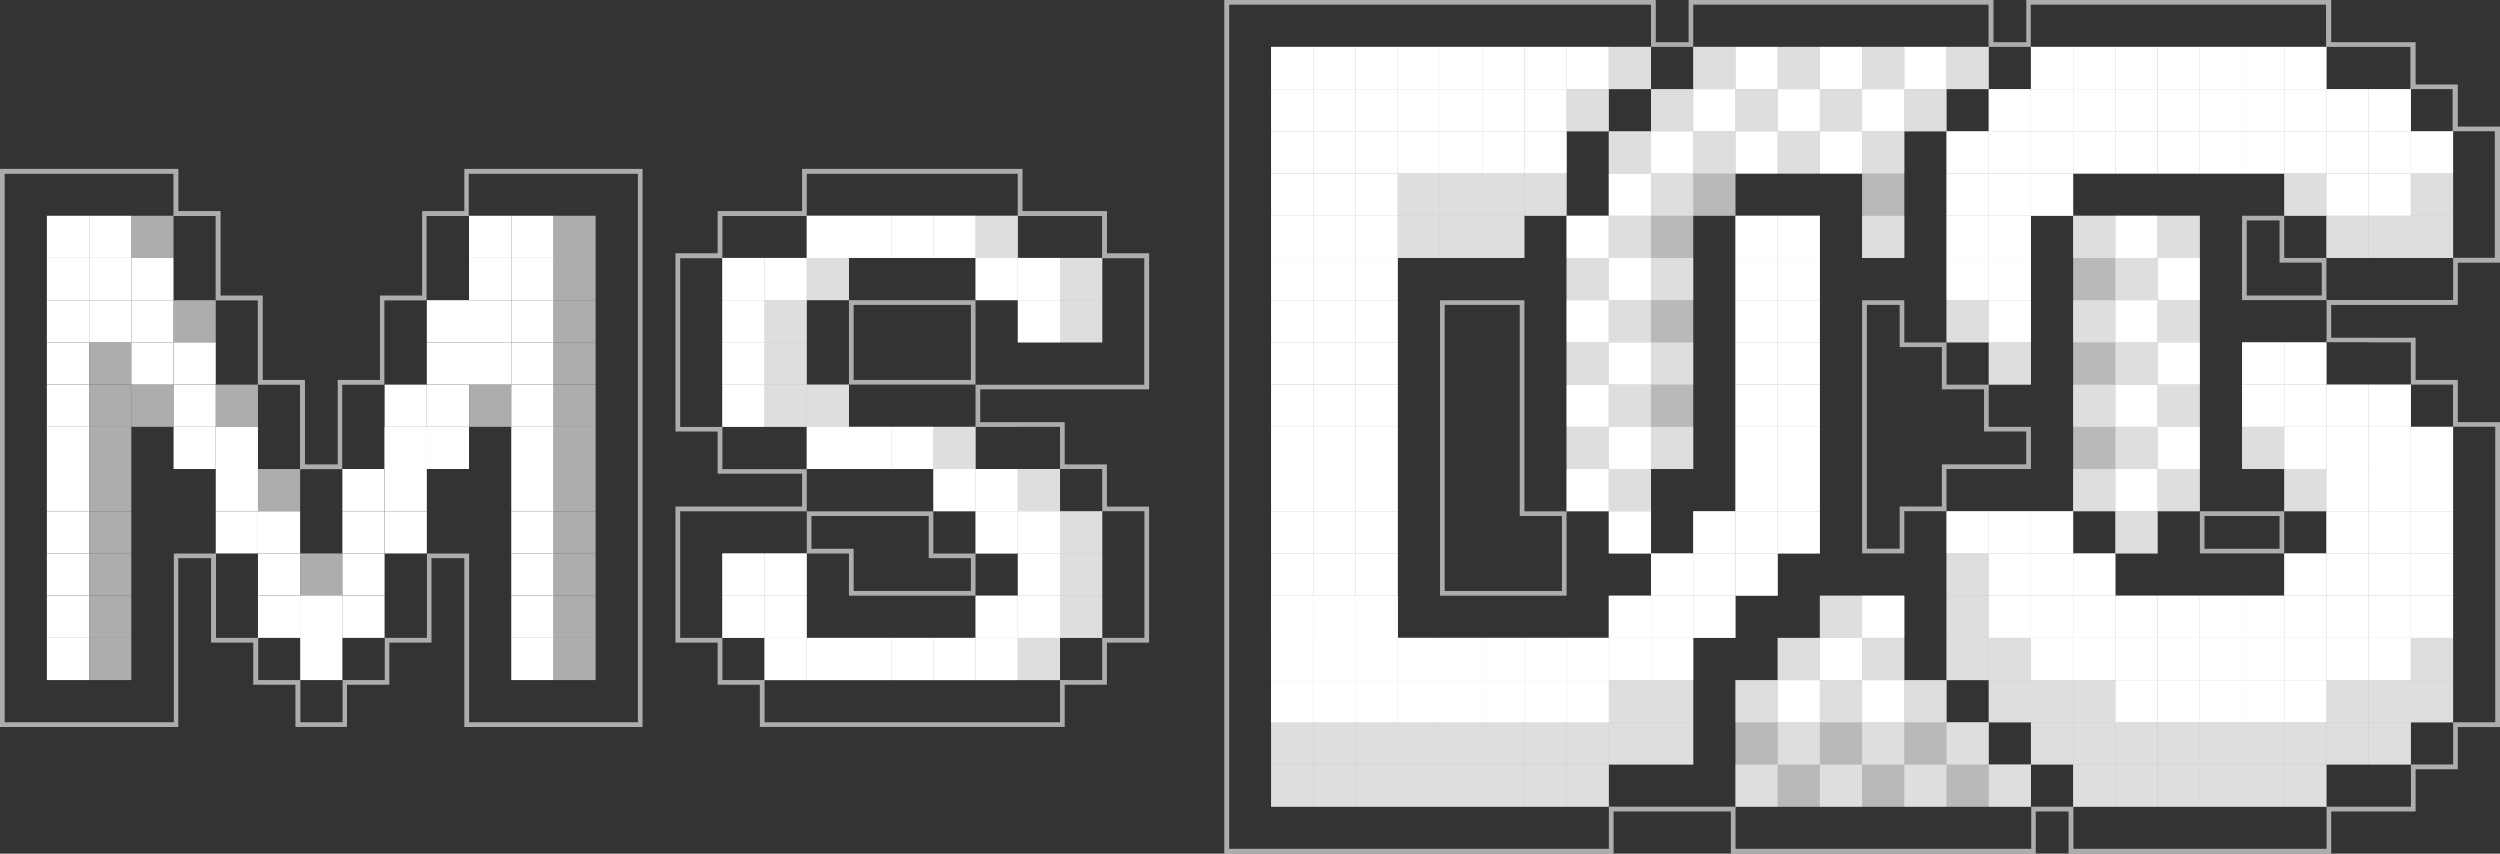 <?xml version="1.0" encoding="utf-8"?>
<!-- Generator: Adobe Illustrator 25.0.0, SVG Export Plug-In . SVG Version: 6.00 Build 0)  -->
<svg version="1.1" id="Layer_1" xmlns="http://www.w3.org/2000/svg" xmlns:xlink="http://www.w3.org/1999/xlink" x="0px" y="0px"
	 viewBox="0 0 3840 1311.2" style="enable-background:new 0 0 3840 1311.2;" xml:space="preserve">
<rect x="0" y="0" width="3840" height="1311.2" fill="#333333" stroke="none"/>
<style type="text/css">
	.st0{fill-rule:evenodd;clip-rule:evenodd;fill:#8D8E8E;}
	.st1{fill-rule:evenodd;clip-rule:evenodd;}
	.st2{fill-rule:evenodd;clip-rule:evenodd;fill:#CB262D;}
	.st3{fill-rule:evenodd;clip-rule:evenodd;fill:#922E34;}
	.st4{fill-rule:evenodd;clip-rule:evenodd;fill:#CDCDCD;}
	.st5{fill-rule:evenodd;clip-rule:evenodd;fill:#9B2685;}
	.st6{fill-rule:evenodd;clip-rule:evenodd;fill:#333990;}
	.st7{fill-rule:evenodd;clip-rule:evenodd;fill:#802D89;}
	.st8{fill-rule:evenodd;clip-rule:evenodd;fill:#F3E444;}
	.st9{fill-rule:evenodd;clip-rule:evenodd;fill:#999041;}
	.st10{fill-rule:evenodd;clip-rule:evenodd;fill:#C9C9C9;}
	.st11{fill-rule:evenodd;clip-rule:evenodd;fill:#FFFFFF;}
	.st12{fill-rule:evenodd;clip-rule:evenodd;fill:#666666;}
	.st13{fill:#FFFFFF;}
	.st14{opacity:0.6;fill-rule:evenodd;clip-rule:evenodd;fill:#FFFFFF;}
	.st15{opacity:0.15;fill-rule:evenodd;clip-rule:evenodd;fill:#FFFFFF;}
	.st16{fill-rule:evenodd;clip-rule:evenodd;fill:#363636;}
	.st17{fill-rule:evenodd;clip-rule:evenodd;fill:#999999;}
	.st18{opacity:0.6;fill-rule:evenodd;clip-rule:evenodd;}
	.st19{opacity:0.15;fill-rule:evenodd;clip-rule:evenodd;}
</style>
<g>
	<g>
		<g>
			<polygon class="st14" points="3054.7,136.9 3054.7,201.7 2989.9,201.7 2989.9,266.6 2989.9,331.4 2989.9,396.2 2989.9,461.1 
				2989.9,525.9 3054.7,525.9 3054.7,590.8 3119.5,590.8 3119.5,525.9 3119.5,461.1 3119.5,396.2 3119.5,331.4 3184.4,331.4 
				3184.4,266.6 3249.2,266.6 3314.1,266.6 3378.9,266.6 3443.8,266.6 3508.6,266.6 3508.6,331.4 3573.4,331.4 3573.4,396.2 
				3638.3,396.2 3703.1,396.2 3768,396.2 3768,331.4 3768,266.6 3768,201.7 3703.1,201.7 3703.1,136.9 3638.3,136.9 3573.4,136.9 
				3573.4,72 3508.6,72 3443.8,72 3378.9,72 3314.1,72 3249.2,72 3184.4,72 3119.5,72 3119.5,136.9 			"/>
			<path class="st14" d="M3054.7,720.4h64.8v-64.8h-64.8v-64.8h-64.8v-64.8H2925v-64.8h-64.8v64.8v64.8v64.8v64.8v64.8v64.8h64.8
				v-64.8h64.8v-64.8H3054.7z M2982.7,713.2v64.8h-64.8v64.8h-50.4V468.3h50.4v64.8h64.8V598h64.8v64.8h64.8v50.4H2982.7z"/>
			<polygon class="st14" points="2536,136.9 2536,201.7 2471.1,201.7 2471.1,266.6 2471.1,331.4 2406.3,331.4 2406.3,396.2 
				2406.3,461.1 2406.3,525.9 2406.3,590.8 2406.3,655.6 2406.3,720.4 2406.3,785.3 2471.1,785.3 2471.1,850.1 2536,850.1 
				2536,785.3 2536,720.4 2600.8,720.4 2600.8,655.6 2600.8,590.8 2600.8,525.9 2600.8,461.1 2600.8,396.2 2600.8,331.4 
				2665.7,331.4 2665.7,266.6 2730.5,266.6 2795.3,266.6 2860.2,266.6 2860.2,331.4 2860.2,396.2 2925,396.2 2925,331.4 2925,266.6 
				2925,201.7 2989.9,201.7 2989.9,136.9 3054.7,136.9 3054.7,72 2989.9,72 2925,72 2860.2,72 2795.3,72 2730.5,72 2665.7,72 
				2600.8,72 2600.8,136.9 			"/>
			<polygon class="st14" points="2536,1174.3 2600.8,1174.3 2600.8,1109.5 2600.8,1044.7 2600.8,979.8 2665.7,979.8 2665.7,915 
				2730.5,915 2730.5,850.1 2795.3,850.1 2795.3,785.3 2795.3,720.4 2795.3,655.6 2795.3,590.8 2795.3,525.9 2795.3,461.1 
				2795.3,396.2 2795.3,331.4 2730.5,331.4 2665.7,331.4 2665.7,396.2 2665.7,461.1 2665.7,525.9 2665.7,590.8 2665.7,655.6 
				2665.7,720.4 2665.7,785.3 2600.8,785.3 2600.8,850.1 2536,850.1 2536,915 2471.1,915 2471.1,979.8 2406.3,979.8 2341.5,979.8 
				2276.6,979.8 2211.8,979.8 2146.9,979.8 2146.9,915 2146.9,850.1 2146.9,785.3 2146.9,720.4 2146.9,655.6 2146.9,590.8 
				2146.9,525.9 2146.9,461.1 2146.9,396.2 2211.8,396.2 2276.6,396.2 2341.5,396.2 2341.5,331.4 2406.3,331.4 2406.3,266.6 
				2406.3,201.7 2471.1,201.7 2471.1,136.9 2536,136.9 2536,72 2471.1,72 2406.3,72 2341.5,72 2276.6,72 2211.8,72 2146.9,72 
				2082.1,72 2017.3,72 1952.4,72 1952.4,136.9 1952.4,201.7 1952.4,266.6 1952.4,331.4 1952.4,396.2 1952.4,461.1 1952.4,525.9 
				1952.4,590.8 1952.4,655.6 1952.4,720.4 1952.4,785.3 1952.4,850.1 1952.4,915 1952.4,979.8 1952.4,1044.7 1952.4,1109.5 
				1952.4,1174.3 1952.4,1239.2 2017.3,1239.2 2082.1,1239.2 2146.9,1239.2 2211.8,1239.2 2276.6,1239.2 2341.5,1239.2 
				2406.3,1239.2 2471.1,1239.2 2471.1,1174.3 			"/>
			<path class="st14" d="M3508.6,396.2v-64.8h-64.8v64.8v64.8h64.8h64.8v-64.8H3508.6z M3566.2,453.9H3451V338.6h50.4v64.8h64.8
				V453.9z"/>
			<polygon class="st14" points="3054.7,1174.3 3054.7,1109.5 2989.9,1109.5 2989.9,1044.7 2925,1044.7 2925,979.8 2925,915 
				2860.2,915 2795.3,915 2795.3,979.8 2730.5,979.8 2730.5,1044.7 2665.7,1044.7 2665.7,1109.5 2665.7,1174.3 2665.7,1239.2 
				2730.5,1239.2 2795.3,1239.2 2860.2,1239.2 2925,1239.2 2989.9,1239.2 3054.7,1239.2 3119.5,1239.2 3119.5,1174.3 			"/>
			<path class="st14" d="M3443.8,850.1h64.8v-64.8h-64.8h-64.8v64.8H3443.8z M3386.1,792.5h115.3v50.4h-115.3V792.5z"/>
			<path class="st14" d="M3775.2,468.3v-64.8h64.8V194.5h-64.8v-64.8h-64.8V64.8h-129.7V0h-468.3v64.8h-50.4V0h-468.3v64.8h-50.4V0
				h-662.8v1311.2h598v-64.8h180.1v64.8h468.3v-64.8h50.4v64.8h403.4v-64.8h129.7v-64.8h64.8v-64.8h64.8V648.4h-64.8v-64.8h-64.8
				v-64.8h-129.7v-50.4H3775.2z M3638.3,525.9h64.8v64.8h64.8v64.8h64.8v64.8v64.8v64.8V915v64.8v64.8v64.8H3768v64.8h-64.8v64.8
				h-64.8h-64.8v64.8h-64.8h-64.8h-64.8h-64.8h-64.8h-64.8v-64.8h-64.8v64.8h-64.8h-64.8H2925h-64.8h-64.8h-64.8h-64.8v-64.8h-64.8
				H2536h-64.8v64.8h-64.8h-64.8h-64.8h-64.8h-64.8h-64.8h-64.8h-64.8h-64.8v-64.8v-64.8v-64.8v-64.8v-64.8V915v-64.8v-64.8v-64.8
				v-64.8v-64.8v-64.8v-64.8v-64.8v-64.8v-64.8v-64.8v-64.8V72V7.2h64.8h64.8h64.8h64.8h64.8h64.8h64.8h64.8h64.8h64.8V72h64.8V7.2
				h64.8h64.8h64.8h64.8h64.8h64.8h64.8V72h64.8V7.2h64.8h64.8h64.8h64.8h64.8h64.8h64.8V72h64.8h64.8v64.8h64.8v64.8h64.8v64.8
				v64.8v64.8H3768v64.8h-64.8h-64.8h-64.8v64.8H3638.3z"/>
			<polygon class="st14" points="3443.8,525.9 3443.8,590.8 3443.8,655.6 3443.8,720.4 3508.6,720.4 3508.6,785.3 3573.4,785.3 
				3573.4,850.1 3508.6,850.1 3508.6,915 3443.8,915 3378.9,915 3314.1,915 3249.2,915 3249.2,850.1 3184.4,850.1 3184.4,785.3 
				3119.5,785.3 3054.7,785.3 2989.9,785.3 2989.9,850.1 2989.9,915 2989.9,979.8 2989.9,1044.7 3054.7,1044.7 3054.7,1109.5 
				3119.5,1109.5 3119.5,1174.3 3184.4,1174.3 3184.4,1239.2 3249.2,1239.2 3314.1,1239.2 3378.9,1239.2 3443.8,1239.2 
				3508.6,1239.2 3573.4,1239.2 3573.4,1174.3 3638.3,1174.3 3703.1,1174.3 3703.1,1109.5 3768,1109.5 3768,1044.7 3768,979.8 
				3768,915 3768,850.1 3768,785.3 3768,720.4 3768,655.6 3703.1,655.6 3703.1,590.8 3638.3,590.8 3573.4,590.8 3573.4,525.9 
				3508.6,525.9 			"/>
			<polygon class="st14" points="3184.4,461.1 3184.4,525.9 3184.4,590.8 3184.4,655.6 3184.4,720.4 3184.4,785.3 3249.2,785.3 
				3249.2,850.1 3314.1,850.1 3314.1,785.3 3378.9,785.3 3378.9,720.4 3378.9,655.6 3378.9,590.8 3378.9,525.9 3378.9,461.1 
				3378.9,396.2 3378.9,331.4 3314.1,331.4 3249.2,331.4 3184.4,331.4 3184.4,396.2 			"/>
			<path class="st14" d="M2341.5,720.4v-64.8v-64.8v-64.8v-64.8h-64.8h-64.8v64.8v64.8v64.8v64.8v64.8v64.8V915h64.8h64.8h64.8
				v-64.8v-64.8h-64.8V720.4z M2399.1,792.5v115.3H2219V468.3h115.3v324.2H2399.1z"/>
		</g>
		<rect x="1952.4" y="72" class="st11" width="64.8" height="64.8"/>
		<rect x="1952.4" y="136.9" class="st11" width="64.8" height="64.8"/>
		<rect x="1952.4" y="201.7" class="st11" width="64.8" height="64.8"/>
		<rect x="1952.4" y="266.6" class="st11" width="64.8" height="64.8"/>
		<rect x="1952.4" y="331.4" class="st11" width="64.8" height="64.8"/>
		<rect x="1952.4" y="396.2" class="st11" width="64.8" height="64.8"/>
		<rect x="1952.4" y="461.1" class="st11" width="64.8" height="64.8"/>
		<rect x="1952.4" y="525.9" class="st11" width="64.8" height="64.8"/>
		<rect x="1952.4" y="590.8" class="st11" width="64.8" height="64.8"/>
		<rect x="1952.4" y="655.6" class="st11" width="64.8" height="64.8"/>
		<rect x="1952.4" y="720.4" class="st11" width="64.8" height="64.8"/>
		<rect x="1952.4" y="785.3" class="st11" width="64.8" height="64.8"/>
		<rect x="1952.4" y="850.1" class="st11" width="64.8" height="64.8"/>
		<rect x="1952.4" y="915" class="st11" width="64.8" height="64.8"/>
		<rect x="1952.4" y="979.8" class="st14" width="64.8" height="64.8"/>
		<rect x="1952.4" y="1044.7" class="st14" width="64.8" height="64.8"/>
		<rect x="2017.3" y="72" class="st11" width="64.8" height="64.8"/>
		<rect x="2017.3" y="136.9" class="st11" width="64.8" height="64.8"/>
		<rect x="2017.3" y="201.7" class="st11" width="64.8" height="64.8"/>
		<rect x="2017.3" y="266.6" class="st11" width="64.8" height="64.8"/>
		<rect x="2017.3" y="331.4" class="st11" width="64.8" height="64.8"/>
		<rect x="2017.3" y="396.2" class="st11" width="64.8" height="64.8"/>
		<rect x="2017.3" y="461.1" class="st11" width="64.8" height="64.8"/>
		<rect x="2017.3" y="525.9" class="st11" width="64.8" height="64.8"/>
		<rect x="2017.3" y="590.8" class="st11" width="64.8" height="64.8"/>
		<rect x="2017.3" y="655.6" class="st11" width="64.8" height="64.8"/>
		<rect x="2017.3" y="720.4" class="st11" width="64.8" height="64.8"/>
		<rect x="2017.3" y="785.3" class="st11" width="64.8" height="64.8"/>
		<rect x="2017.3" y="850.1" class="st11" width="64.8" height="64.8"/>
		<rect x="2017.3" y="915" class="st11" width="64.8" height="64.8"/>
		<rect x="2017.3" y="979.8" class="st14" width="64.8" height="64.8"/>
		<rect x="2017.3" y="1044.7" class="st14" width="64.8" height="64.8"/>
		<rect x="2082.1" y="72" class="st11" width="64.8" height="64.8"/>
		<rect x="2082.1" y="136.9" class="st11" width="64.8" height="64.8"/>
		<rect x="2082.1" y="201.7" class="st11" width="64.8" height="64.8"/>
		<rect x="2146.9" y="72" class="st11" width="64.8" height="64.8"/>
		<rect x="2146.9" y="136.9" class="st11" width="64.8" height="64.8"/>
		<rect x="2146.9" y="201.7" class="st11" width="64.8" height="64.8"/>
		<rect x="2211.8" y="72" class="st11" width="64.8" height="64.8"/>
		<rect x="2211.8" y="136.9" class="st11" width="64.8" height="64.8"/>
		<rect x="2211.8" y="201.7" class="st11" width="64.8" height="64.8"/>
		<rect x="2276.6" y="72" class="st11" width="64.8" height="64.8"/>
		<rect x="2341.5" y="72" class="st11" width="64.8" height="64.8"/>
		<rect x="2406.3" y="72" class="st11" width="64.8" height="64.8"/>
		<rect x="2276.6" y="136.9" class="st11" width="64.8" height="64.8"/>
		<rect x="2341.5" y="136.9" class="st11" width="64.8" height="64.8"/>
		<rect x="2276.6" y="201.7" class="st11" width="64.8" height="64.8"/>
		<rect x="2341.5" y="201.7" class="st11" width="64.8" height="64.8"/>
		<rect x="2082.1" y="266.6" class="st11" width="64.8" height="64.8"/>
		<rect x="2082.1" y="331.4" class="st11" width="64.8" height="64.8"/>
		<rect x="2082.1" y="396.2" class="st11" width="64.8" height="64.8"/>
		<rect x="2082.1" y="461.1" class="st11" width="64.8" height="64.8"/>
		<rect x="2082.1" y="525.9" class="st11" width="64.8" height="64.8"/>
		<rect x="2082.1" y="590.8" class="st11" width="64.8" height="64.8"/>
		<rect x="2082.1" y="655.6" class="st11" width="64.8" height="64.8"/>
		<rect x="2082.1" y="720.4" class="st11" width="64.8" height="64.8"/>
		<rect x="2082.1" y="785.3" class="st11" width="64.8" height="64.8"/>
		<rect x="2082.1" y="850.1" class="st11" width="64.8" height="64.8"/>
		<rect x="2082.1" y="915" class="st11" width="64.8" height="64.8"/>
		<rect x="2082.1" y="979.8" class="st14" width="64.8" height="64.8"/>
		<rect x="2082.1" y="1044.7" class="st14" width="64.8" height="64.8"/>
		<rect x="2406.3" y="331.4" class="st11" width="64.8" height="64.8"/>
		<rect x="2406.3" y="396.2" class="st14" width="64.8" height="64.8"/>
		<rect x="2406.3" y="461.1" class="st11" width="64.8" height="64.8"/>
		<rect x="2406.3" y="525.9" class="st14" width="64.8" height="64.8"/>
		<rect x="2406.3" y="590.8" class="st11" width="64.8" height="64.8"/>
		<rect x="2406.3" y="655.6" class="st14" width="64.8" height="64.8"/>
		<rect x="2471.1" y="720.4" class="st14" width="64.8" height="64.8"/>
		<rect x="2536" y="655.6" class="st14" width="64.8" height="64.8"/>
		<rect x="2795.3" y="915" class="st14" width="64.8" height="64.8"/>
		<rect x="2406.3" y="720.4" class="st11" width="64.8" height="64.8"/>
		<rect x="2471.1" y="785.3" class="st11" width="64.8" height="64.8"/>
		<rect x="2860.2" y="915" class="st11" width="64.8" height="64.8"/>
		<rect x="2730.5" y="979.8" class="st14" width="64.8" height="64.8"/>
		<rect x="2860.2" y="979.8" class="st14" width="64.8" height="64.8"/>
		<rect x="2795.3" y="979.8" class="st11" width="64.8" height="64.8"/>
		<rect x="2665.7" y="1044.7" class="st14" width="64.8" height="64.8"/>
		<rect x="2795.3" y="1044.7" class="st14" width="64.8" height="64.8"/>
		<rect x="2925" y="1044.7" class="st14" width="64.8" height="64.8"/>
		<rect x="2730.5" y="1044.7" class="st11" width="64.8" height="64.8"/>
		<rect x="2860.2" y="1044.7" class="st11" width="64.8" height="64.8"/>
		<rect x="2730.5" y="1109.5" class="st14" width="64.8" height="64.8"/>
		<rect x="2860.2" y="1109.5" class="st14" width="64.8" height="64.8"/>
		<rect x="2989.9" y="1109.5" class="st14" width="64.8" height="64.8"/>
		<rect x="2795.3" y="1109.5" class="st15" width="64.8" height="64.8"/>
		<rect x="2665.7" y="1109.5" class="st15" width="64.8" height="64.8"/>
		<rect x="2925" y="1109.5" class="st15" width="64.8" height="64.8"/>
		<rect x="2795.3" y="1174.3" class="st14" width="64.8" height="64.8"/>
		<rect x="2925" y="1174.3" class="st14" width="64.8" height="64.8"/>
		<rect x="3054.7" y="1174.3" class="st14" width="64.8" height="64.8"/>
		<rect x="2860.2" y="1174.3" class="st15" width="64.8" height="64.8"/>
		<rect x="2665.7" y="1174.3" class="st14" width="64.8" height="64.8"/>
		<rect x="2730.5" y="1174.3" class="st15" width="64.8" height="64.8"/>
		<rect x="2989.9" y="1174.3" class="st15" width="64.8" height="64.8"/>
		<rect x="2471.1" y="266.6" class="st11" width="64.8" height="64.8"/>
		<rect x="2471.1" y="331.4" class="st14" width="64.8" height="64.8"/>
		<rect x="2471.1" y="201.7" class="st14" width="64.8" height="64.8"/>
		<rect x="2536" y="136.9" class="st14" width="64.8" height="64.8"/>
		<rect x="2600.8" y="72" class="st14" width="64.8" height="64.8"/>
		<rect x="2471.1" y="396.2" class="st11" width="64.8" height="64.8"/>
		<rect x="2471.1" y="461.1" class="st14" width="64.8" height="64.8"/>
		<rect x="2471.1" y="525.9" class="st11" width="64.8" height="64.8"/>
		<rect x="2471.1" y="590.8" class="st14" width="64.8" height="64.8"/>
		<rect x="2471.1" y="655.6" class="st11" width="64.8" height="64.8"/>
		<rect x="2536" y="201.7" class="st11" width="64.8" height="64.8"/>
		<rect x="2536" y="266.6" class="st14" width="64.8" height="64.8"/>
		<rect x="2536" y="331.4" class="st15" width="64.8" height="64.8"/>
		<rect x="2536" y="396.2" class="st14" width="64.8" height="64.8"/>
		<rect x="2536" y="461.1" class="st15" width="64.8" height="64.8"/>
		<rect x="2536" y="525.9" class="st14" width="64.8" height="64.8"/>
		<rect x="2536" y="590.8" class="st15" width="64.8" height="64.8"/>
		<rect x="2600.8" y="136.9" class="st11" width="64.8" height="64.8"/>
		<rect x="2600.8" y="201.7" class="st14" width="64.8" height="64.8"/>
		<rect x="2600.8" y="266.6" class="st15" width="64.8" height="64.8"/>
		<rect x="2665.7" y="72" class="st11" width="64.8" height="64.8"/>
		<rect x="2665.7" y="136.9" class="st14" width="64.8" height="64.8"/>
		<rect x="2665.7" y="201.7" class="st11" width="64.8" height="64.8"/>
		<rect x="2795.3" y="72" class="st11" width="64.8" height="64.8"/>
		<rect x="2795.3" y="136.9" class="st14" width="64.8" height="64.8"/>
		<rect x="2795.3" y="201.7" class="st11" width="64.8" height="64.8"/>
		<rect x="2730.5" y="72" class="st14" width="64.8" height="64.8"/>
		<rect x="3184.4" y="331.4" class="st14" width="64.8" height="64.8"/>
		<rect x="3249.2" y="331.4" class="st11" width="64.8" height="64.8"/>
		<rect x="3314.1" y="331.4" class="st14" width="64.8" height="64.8"/>
		<rect x="3184.4" y="396.2" class="st15" width="64.8" height="64.8"/>
		<rect x="3249.2" y="396.2" class="st14" width="64.8" height="64.8"/>
		<rect x="3314.1" y="396.2" class="st11" width="64.8" height="64.8"/>
		<rect x="3184.4" y="461.1" class="st14" width="64.8" height="64.8"/>
		<rect x="3249.2" y="461.1" class="st11" width="64.8" height="64.8"/>
		<rect x="3314.1" y="461.1" class="st14" width="64.8" height="64.8"/>
		<rect x="3184.4" y="525.9" class="st15" width="64.8" height="64.8"/>
		<rect x="3249.2" y="525.9" class="st14" width="64.8" height="64.8"/>
		<rect x="3314.1" y="525.9" class="st11" width="64.8" height="64.8"/>
		<rect x="3184.4" y="590.8" class="st14" width="64.8" height="64.8"/>
		<rect x="3249.2" y="590.8" class="st11" width="64.8" height="64.8"/>
		<rect x="3314.1" y="590.8" class="st14" width="64.8" height="64.8"/>
		<rect x="3184.4" y="720.4" class="st14" width="64.8" height="64.8"/>
		<rect x="3249.2" y="720.4" class="st11" width="64.8" height="64.8"/>
		<rect x="3314.1" y="720.4" class="st14" width="64.8" height="64.8"/>
		<rect x="3249.2" y="785.3" class="st14" width="64.8" height="64.8"/>
		<rect x="3184.4" y="655.6" class="st15" width="64.8" height="64.8"/>
		<rect x="3249.2" y="655.6" class="st14" width="64.8" height="64.8"/>
		<rect x="3314.1" y="655.6" class="st11" width="64.8" height="64.8"/>
		<rect x="2730.5" y="136.9" class="st11" width="64.8" height="64.8"/>
		<rect x="2730.5" y="201.7" class="st14" width="64.8" height="64.8"/>
		<rect x="2860.2" y="72" class="st14" width="64.8" height="64.8"/>
		<rect x="2860.2" y="136.9" class="st11" width="64.8" height="64.8"/>
		<rect x="2925" y="72" class="st11" width="64.8" height="64.8"/>
		<rect x="2860.2" y="201.7" class="st14" width="64.8" height="64.8"/>
		<rect x="2925" y="136.9" class="st14" width="64.8" height="64.8"/>
		<rect x="2989.9" y="72" class="st14" width="64.8" height="64.8"/>
		<rect x="2860.2" y="266.6" class="st15" width="64.8" height="64.8"/>
		<rect x="2860.2" y="331.4" class="st14" width="64.8" height="64.8"/>
		<rect x="2665.7" y="331.4" class="st11" width="64.8" height="64.8"/>
		<rect x="2665.7" y="396.2" class="st11" width="64.8" height="64.8"/>
		<rect x="2665.7" y="461.1" class="st11" width="64.8" height="64.8"/>
		<rect x="2730.5" y="331.4" class="st11" width="64.8" height="64.8"/>
		<rect x="2730.5" y="396.2" class="st11" width="64.8" height="64.8"/>
		<rect x="2730.5" y="461.1" class="st11" width="64.8" height="64.8"/>
		<rect x="2665.7" y="525.9" class="st11" width="64.8" height="64.8"/>
		<rect x="2665.7" y="590.8" class="st11" width="64.8" height="64.8"/>
		<rect x="2665.7" y="655.6" class="st11" width="64.8" height="64.8"/>
		<rect x="2730.5" y="525.9" class="st11" width="64.8" height="64.8"/>
		<rect x="2730.5" y="590.8" class="st11" width="64.8" height="64.8"/>
		<rect x="2730.5" y="655.6" class="st11" width="64.8" height="64.8"/>
		<rect x="2665.7" y="720.4" class="st11" width="64.8" height="64.8"/>
		<rect x="2665.7" y="785.3" class="st11" width="64.8" height="64.8"/>
		<rect x="2665.7" y="850.1" class="st11" width="64.8" height="64.8"/>
		<rect x="2730.5" y="720.4" class="st11" width="64.8" height="64.8"/>
		<rect x="2730.5" y="785.3" class="st11" width="64.8" height="64.8"/>
		<rect x="2600.8" y="785.3" class="st11" width="64.8" height="64.8"/>
		<rect x="2600.8" y="850.1" class="st11" width="64.8" height="64.8"/>
		<rect x="2600.8" y="915" class="st11" width="64.8" height="64.8"/>
		<rect x="1952.4" y="915" class="st11" width="64.8" height="64.8"/>
		<rect x="1952.4" y="979.8" class="st11" width="64.8" height="64.8"/>
		<rect x="1952.4" y="1044.7" class="st11" width="64.8" height="64.8"/>
		<rect x="1952.4" y="1174.3" class="st14" width="64.8" height="64.8"/>
		<rect x="2017.3" y="915" class="st11" width="64.8" height="64.8"/>
		<rect x="2017.3" y="979.8" class="st11" width="64.8" height="64.8"/>
		<rect x="2017.3" y="1044.7" class="st11" width="64.8" height="64.8"/>
		<rect x="2017.3" y="1174.3" class="st14" width="64.8" height="64.8"/>
		<rect x="2082.1" y="915" class="st11" width="64.8" height="64.8"/>
		<rect x="2082.1" y="979.8" class="st11" width="64.8" height="64.8"/>
		<rect x="2082.1" y="1044.7" class="st11" width="64.8" height="64.8"/>
		<rect x="2146.9" y="979.8" class="st14" width="64.8" height="64.8"/>
		<rect x="2146.9" y="1044.7" class="st14" width="64.8" height="64.8"/>
		<rect x="2211.8" y="979.8" class="st14" width="64.8" height="64.8"/>
		<rect x="2211.8" y="1044.7" class="st14" width="64.8" height="64.8"/>
		<rect x="2276.6" y="979.8" class="st14" width="64.8" height="64.8"/>
		<rect x="2276.6" y="1044.7" class="st14" width="64.8" height="64.8"/>
		<rect x="2146.9" y="979.8" class="st11" width="64.8" height="64.8"/>
		<rect x="2146.9" y="1044.7" class="st11" width="64.8" height="64.8"/>
		<rect x="2211.8" y="979.8" class="st11" width="64.8" height="64.8"/>
		<rect x="2211.8" y="1044.7" class="st11" width="64.8" height="64.8"/>
		<rect x="2276.6" y="979.8" class="st11" width="64.8" height="64.8"/>
		<rect x="2276.6" y="1044.7" class="st11" width="64.8" height="64.8"/>
		<rect x="2341.5" y="979.8" class="st14" width="64.8" height="64.8"/>
		<rect x="2341.5" y="1044.7" class="st14" width="64.8" height="64.8"/>
		<rect x="2406.3" y="979.8" class="st14" width="64.8" height="64.8"/>
		<rect x="2406.3" y="1044.7" class="st14" width="64.8" height="64.8"/>
		<rect x="2341.5" y="979.8" class="st11" width="64.8" height="64.8"/>
		<rect x="2341.5" y="1044.7" class="st11" width="64.8" height="64.8"/>
		<rect x="2406.3" y="979.8" class="st11" width="64.8" height="64.8"/>
		<rect x="2406.3" y="1044.7" class="st11" width="64.8" height="64.8"/>
		<rect x="2471.1" y="915" class="st11" width="64.8" height="64.8"/>
		<rect x="2471.1" y="979.8" class="st11" width="64.8" height="64.8"/>
		<rect x="2536" y="915" class="st11" width="64.8" height="64.8"/>
		<rect x="2536" y="850.1" class="st11" width="64.8" height="64.8"/>
		<rect x="2536" y="979.8" class="st11" width="64.8" height="64.8"/>
		<rect x="2471.1" y="72" class="st14" width="64.8" height="64.8"/>
		<rect x="2406.3" y="136.9" class="st14" width="64.8" height="64.8"/>
		<rect x="2341.5" y="266.6" class="st14" width="64.8" height="64.8"/>
		<rect x="2276.6" y="266.6" class="st14" width="64.8" height="64.8"/>
		<rect x="2211.8" y="266.6" class="st14" width="64.8" height="64.8"/>
		<rect x="2211.8" y="331.4" class="st14" width="64.8" height="64.8"/>
		<rect x="2276.6" y="331.4" class="st14" width="64.8" height="64.8"/>
		<rect x="2146.9" y="331.4" class="st14" width="64.8" height="64.8"/>
		<rect x="2146.9" y="266.6" class="st14" width="64.8" height="64.8"/>
		<rect x="2082.1" y="1174.3" class="st14" width="64.8" height="64.8"/>
		<rect x="2146.9" y="1174.3" class="st14" width="64.8" height="64.8"/>
		<rect x="2211.8" y="1174.3" class="st14" width="64.8" height="64.8"/>
		<rect x="2276.6" y="1174.3" class="st14" width="64.8" height="64.8"/>
		<rect x="2341.5" y="1174.3" class="st14" width="64.8" height="64.8"/>
		<rect x="2406.3" y="1174.3" class="st14" width="64.8" height="64.8"/>
		<rect x="2471.1" y="1109.5" class="st14" width="64.8" height="64.8"/>
		<g>
			<rect x="1952.4" y="1109.5" class="st14" width="64.8" height="64.8"/>
			<rect x="2017.3" y="1109.5" class="st14" width="64.8" height="64.8"/>
			<rect x="2082.1" y="1109.5" class="st14" width="64.8" height="64.8"/>
			<rect x="2146.9" y="1109.5" class="st14" width="64.8" height="64.8"/>
			<rect x="2211.8" y="1109.5" class="st14" width="64.8" height="64.8"/>
			<rect x="2276.6" y="1109.5" class="st14" width="64.8" height="64.8"/>
			<rect x="2341.5" y="1109.5" class="st14" width="64.8" height="64.8"/>
			<rect x="2406.3" y="1109.5" class="st14" width="64.8" height="64.8"/>
			<rect x="2471.1" y="1044.7" class="st14" width="64.8" height="64.8"/>
			<rect x="2536" y="1044.7" class="st14" width="64.8" height="64.8"/>
		</g>
		<rect x="2536" y="1109.5" class="st14" width="64.8" height="64.8"/>
		<rect x="2989.9" y="266.6" class="st11" width="64.8" height="64.8"/>
		<rect x="2989.9" y="850.1" class="st14" width="64.8" height="64.8"/>
		<rect x="3508.6" y="266.6" class="st14" width="64.8" height="64.8"/>
		<rect x="2989.9" y="915" class="st14" width="64.8" height="64.8"/>
		<rect x="3573.4" y="331.4" class="st14" width="64.8" height="64.8"/>
		<rect x="3703.1" y="331.4" class="st14" width="64.8" height="64.8"/>
		<rect x="3703.1" y="266.6" class="st14" width="64.8" height="64.8"/>
		<rect x="3638.3" y="331.4" class="st14" width="64.8" height="64.8"/>
		<rect x="2989.9" y="979.8" class="st14" width="64.8" height="64.8"/>
		<rect x="3054.7" y="979.8" class="st14" width="64.8" height="64.8"/>
		<rect x="3054.7" y="1044.7" class="st14" width="64.8" height="64.8"/>
		<rect x="3119.5" y="1044.7" class="st14" width="64.8" height="64.8"/>
		<rect x="3119.5" y="1109.5" class="st14" width="64.8" height="64.8"/>
		<rect x="3184.4" y="1044.7" class="st14" width="64.8" height="64.8"/>
		<rect x="3184.4" y="1109.5" class="st14" width="64.8" height="64.8"/>
		<rect x="3573.4" y="1044.7" class="st14" width="64.8" height="64.8"/>
		<rect x="3573.4" y="1109.5" class="st14" width="64.8" height="64.8"/>
		<rect x="3638.3" y="1044.7" class="st14" width="64.8" height="64.8"/>
		<rect x="3638.3" y="1109.5" class="st14" width="64.8" height="64.8"/>
		<rect x="3703.1" y="979.8" class="st14" width="64.8" height="64.8"/>
		<rect x="3508.6" y="720.4" class="st14" width="64.8" height="64.8"/>
		<rect x="3443.8" y="655.6" class="st14" width="64.8" height="64.8"/>
		<rect x="3703.1" y="1044.7" class="st14" width="64.8" height="64.8"/>
		<rect x="3249.2" y="1109.5" class="st14" width="64.8" height="64.8"/>
		<rect x="3249.2" y="1174.3" class="st14" width="64.8" height="64.8"/>
		<rect x="3184.4" y="1174.3" class="st14" width="64.8" height="64.8"/>
		<rect x="3314.1" y="1109.5" class="st14" width="64.8" height="64.8"/>
		<rect x="3378.9" y="1109.5" class="st14" width="64.8" height="64.8"/>
		<rect x="3378.9" y="1174.3" class="st14" width="64.8" height="64.8"/>
		<rect x="3314.1" y="1174.3" class="st14" width="64.8" height="64.8"/>
		<rect x="3443.8" y="1109.5" class="st14" width="64.8" height="64.8"/>
		<rect x="3508.6" y="1109.5" class="st14" width="64.8" height="64.8"/>
		<rect x="3508.6" y="1174.3" class="st14" width="64.8" height="64.8"/>
		<rect x="3443.8" y="1174.3" class="st14" width="64.8" height="64.8"/>
		<rect x="3054.7" y="266.6" class="st11" width="64.8" height="64.8"/>
		<rect x="3119.5" y="266.6" class="st11" width="64.8" height="64.8"/>
		<rect x="2989.9" y="201.7" class="st11" width="64.8" height="64.8"/>
		<rect x="3054.7" y="201.7" class="st11" width="64.8" height="64.8"/>
		<rect x="3119.5" y="201.7" class="st11" width="64.8" height="64.8"/>
		<rect x="3054.7" y="136.9" class="st11" width="64.8" height="64.8"/>
		<rect x="3119.5" y="136.9" class="st11" width="64.8" height="64.8"/>
		<rect x="3184.4" y="136.9" class="st11" width="64.8" height="64.8"/>
		<rect x="3119.5" y="72" class="st11" width="64.8" height="64.8"/>
		<rect x="3184.4" y="72" class="st11" width="64.8" height="64.8"/>
		<rect x="3249.2" y="72" class="st11" width="64.8" height="64.8"/>
		<rect x="3314.1" y="72" class="st11" width="64.8" height="64.8"/>
		<rect x="3378.9" y="72" class="st11" width="64.8" height="64.8"/>
		<rect x="3443.8" y="72" class="st11" width="64.8" height="64.8"/>
		<rect x="3508.6" y="72" class="st11" width="64.8" height="64.8"/>
		<rect x="3249.2" y="136.9" class="st11" width="64.8" height="64.8"/>
		<rect x="3314.1" y="136.9" class="st11" width="64.8" height="64.8"/>
		<rect x="3378.9" y="136.9" class="st11" width="64.8" height="64.8"/>
		<rect x="3443.8" y="136.9" class="st11" width="64.8" height="64.8"/>
		<rect x="3508.6" y="136.9" class="st11" width="64.8" height="64.8"/>
		<rect x="3249.2" y="201.7" class="st11" width="64.8" height="64.8"/>
		<rect x="3184.4" y="201.7" class="st11" width="64.8" height="64.8"/>
		<rect x="3314.1" y="201.7" class="st11" width="64.8" height="64.8"/>
		<rect x="3378.9" y="201.7" class="st11" width="64.8" height="64.8"/>
		<rect x="3443.8" y="201.7" class="st11" width="64.8" height="64.8"/>
		<rect x="3508.6" y="201.7" class="st11" width="64.8" height="64.8"/>
		<rect x="3573.4" y="136.9" class="st11" width="64.8" height="64.8"/>
		<rect x="3573.4" y="201.7" class="st11" width="64.8" height="64.8"/>
		<rect x="3638.3" y="136.9" class="st11" width="64.8" height="64.8"/>
		<rect x="3638.3" y="201.7" class="st11" width="64.8" height="64.8"/>
		<rect x="3703.1" y="201.7" class="st11" width="64.8" height="64.8"/>
		<rect x="3638.3" y="266.6" class="st11" width="64.8" height="64.8"/>
		<rect x="3573.4" y="266.6" class="st11" width="64.8" height="64.8"/>
		<rect x="2989.9" y="331.4" class="st11" width="64.8" height="64.8"/>
		<rect x="3054.7" y="331.4" class="st11" width="64.8" height="64.8"/>
		<rect x="2989.9" y="396.2" class="st11" width="64.8" height="64.8"/>
		<rect x="3054.7" y="396.2" class="st11" width="64.8" height="64.8"/>
		<rect x="2989.9" y="461.1" class="st14" width="64.8" height="64.8"/>
		<rect x="3054.7" y="461.1" class="st11" width="64.8" height="64.8"/>
		<rect x="3054.7" y="525.9" class="st14" width="64.8" height="64.8"/>
		<rect x="3054.7" y="785.3" class="st11" width="64.8" height="64.8"/>
		<rect x="2989.9" y="785.3" class="st11" width="64.8" height="64.8"/>
		<rect x="3054.7" y="850.1" class="st11" width="64.8" height="64.8"/>
		<rect x="3119.5" y="785.3" class="st11" width="64.8" height="64.8"/>
		<rect x="3119.5" y="850.1" class="st11" width="64.8" height="64.8"/>
		<rect x="3184.4" y="850.1" class="st11" width="64.8" height="64.8"/>
		<rect x="3054.7" y="915" class="st11" width="64.8" height="64.8"/>
		<rect x="3119.5" y="915" class="st11" width="64.8" height="64.8"/>
		<rect x="3184.4" y="915" class="st11" width="64.8" height="64.8"/>
		<rect x="3184.4" y="979.8" class="st11" width="64.8" height="64.8"/>
		<rect x="3249.2" y="915" class="st11" width="64.8" height="64.8"/>
		<rect x="3249.2" y="979.8" class="st11" width="64.8" height="64.8"/>
		<rect x="3249.2" y="1044.7" class="st11" width="64.8" height="64.8"/>
		<rect x="3314.1" y="979.8" class="st11" width="64.8" height="64.8"/>
		<rect x="3314.1" y="915" class="st11" width="64.8" height="64.8"/>
		<rect x="3314.1" y="1044.7" class="st11" width="64.8" height="64.8"/>
		<rect x="3378.9" y="1044.7" class="st11" width="64.8" height="64.8"/>
		<rect x="3378.9" y="915" class="st11" width="64.8" height="64.8"/>
		<rect x="3378.9" y="979.8" class="st11" width="64.8" height="64.8"/>
		<rect x="3443.8" y="590.8" class="st11" width="64.8" height="64.8"/>
		<rect x="3443.8" y="525.9" class="st11" width="64.8" height="64.8"/>
		<rect x="3508.6" y="525.9" class="st11" width="64.8" height="64.8"/>
		<rect x="3508.6" y="590.8" class="st11" width="64.8" height="64.8"/>
		<rect x="3573.4" y="655.6" class="st11" width="64.8" height="64.8"/>
		<rect x="3573.4" y="590.8" class="st11" width="64.8" height="64.8"/>
		<rect x="3638.3" y="590.8" class="st11" width="64.8" height="64.8"/>
		<rect x="3638.3" y="655.6" class="st11" width="64.8" height="64.8"/>
		<rect x="3573.4" y="785.3" class="st11" width="64.8" height="64.8"/>
		<rect x="3573.4" y="720.4" class="st11" width="64.8" height="64.8"/>
		<rect x="3638.3" y="720.4" class="st11" width="64.8" height="64.8"/>
		<rect x="3638.3" y="785.3" class="st11" width="64.8" height="64.8"/>
		<rect x="3703.1" y="655.6" class="st11" width="64.8" height="64.8"/>
		<rect x="3703.1" y="720.4" class="st11" width="64.8" height="64.8"/>
		<rect x="3703.1" y="785.3" class="st11" width="64.8" height="64.8"/>
		<rect x="3508.6" y="850.1" class="st11" width="64.8" height="64.8"/>
		<rect x="3573.4" y="850.1" class="st11" width="64.8" height="64.8"/>
		<rect x="3638.3" y="850.1" class="st11" width="64.8" height="64.8"/>
		<rect x="3703.1" y="850.1" class="st11" width="64.8" height="64.8"/>
		<rect x="3638.3" y="915" class="st11" width="64.8" height="64.8"/>
		<rect x="3703.1" y="915" class="st11" width="64.8" height="64.8"/>
		<rect x="3443.8" y="915" class="st11" width="64.8" height="64.8"/>
		<rect x="3508.6" y="915" class="st11" width="64.8" height="64.8"/>
		<rect x="3573.4" y="915" class="st11" width="64.8" height="64.8"/>
		<rect x="3638.3" y="979.8" class="st11" width="64.8" height="64.8"/>
		<rect x="3443.8" y="979.8" class="st11" width="64.8" height="64.8"/>
		<rect x="3508.6" y="979.8" class="st11" width="64.8" height="64.8"/>
		<rect x="3443.8" y="1044.7" class="st11" width="64.8" height="64.8"/>
		<rect x="3508.6" y="1044.7" class="st11" width="64.8" height="64.8"/>
		<rect x="3573.4" y="979.8" class="st11" width="64.8" height="64.8"/>
		<rect x="3508.6" y="655.6" class="st11" width="64.8" height="64.8"/>
		<rect x="3119.5" y="979.8" class="st11" width="64.8" height="64.8"/>
	</g>
	<rect x="72" y="331.4" class="st11" width="64.8" height="64.8"/>
	<rect x="72" y="396.2" class="st11" width="64.8" height="64.8"/>
	<rect x="72" y="461.1" class="st11" width="64.8" height="64.8"/>
	<rect x="72" y="525.9" class="st11" width="64.8" height="64.8"/>
	<rect x="72" y="590.8" class="st11" width="64.8" height="64.8"/>
	<rect x="72" y="655.6" class="st11" width="64.8" height="64.8"/>
	<rect x="72" y="720.4" class="st11" width="64.8" height="64.8"/>
	<rect x="72" y="785.3" class="st11" width="64.8" height="64.8"/>
	<rect x="72" y="850.1" class="st11" width="64.8" height="64.8"/>
	<rect x="72" y="915" class="st11" width="64.8" height="64.8"/>
	<rect x="72" y="979.8" class="st11" width="64.8" height="64.8"/>
	<rect x="136.9" y="331.4" class="st11" width="64.8" height="64.8"/>
	<rect x="136.9" y="396.2" class="st11" width="64.8" height="64.8"/>
	<rect x="136.9" y="461.1" class="st11" width="64.8" height="64.8"/>
	<rect x="720.4" y="331.4" class="st11" width="64.8" height="64.8"/>
	<rect x="461.1" y="915" class="st11" width="64.8" height="64.8"/>
	<rect x="461.1" y="979.8" class="st11" width="64.8" height="64.8"/>
	<rect x="525.9" y="785.3" class="st11" width="64.8" height="64.8"/>
	<rect x="525.9" y="850.1" class="st11" width="64.8" height="64.8"/>
	<rect x="525.9" y="915" class="st11" width="64.8" height="64.8"/>
	<rect x="461.1" y="915" class="st11" width="64.8" height="64.8"/>
	<rect x="590.8" y="655.6" class="st11" width="64.8" height="64.8"/>
	<rect x="590.8" y="720.4" class="st11" width="64.8" height="64.8"/>
	<rect x="525.9" y="720.4" class="st11" width="64.8" height="64.8"/>
	<rect x="590.8" y="785.3" class="st11" width="64.8" height="64.8"/>
	<rect x="655.6" y="525.9" class="st11" width="64.8" height="64.8"/>
	<rect x="655.6" y="461.1" class="st11" width="64.8" height="64.8"/>
	<rect x="655.6" y="590.8" class="st11" width="64.8" height="64.8"/>
	<rect x="590.8" y="590.8" class="st11" width="64.8" height="64.8"/>
	<rect x="655.6" y="655.6" class="st11" width="64.8" height="64.8"/>
	<rect x="590.8" y="655.6" class="st11" width="64.8" height="64.8"/>
	<rect x="720.4" y="461.1" class="st11" width="64.8" height="64.8"/>
	<rect x="720.4" y="525.9" class="st11" width="64.8" height="64.8"/>
	<rect x="785.3" y="396.2" class="st11" width="64.8" height="64.8"/>
	<rect x="720.4" y="396.2" class="st11" width="64.8" height="64.8"/>
	<rect x="201.7" y="461.1" class="st11" width="64.8" height="64.8"/>
	<rect x="201.7" y="525.9" class="st11" width="64.8" height="64.8"/>
	<rect x="201.7" y="396.2" class="st11" width="64.8" height="64.8"/>
	<rect x="266.6" y="590.8" class="st11" width="64.8" height="64.8"/>
	<rect x="266.6" y="655.6" class="st11" width="64.8" height="64.8"/>
	<rect x="266.6" y="525.9" class="st11" width="64.8" height="64.8"/>
	<rect x="331.4" y="720.4" class="st11" width="64.8" height="64.8"/>
	<rect x="331.4" y="785.3" class="st11" width="64.8" height="64.8"/>
	<rect x="331.4" y="655.6" class="st11" width="64.8" height="64.8"/>
	<rect x="396.2" y="850.1" class="st11" width="64.8" height="64.8"/>
	<rect x="396.2" y="915" class="st11" width="64.8" height="64.8"/>
	<rect x="396.2" y="785.3" class="st11" width="64.8" height="64.8"/>
	<rect x="785.3" y="461.1" class="st11" width="64.8" height="64.8"/>
	<rect x="785.3" y="525.9" class="st11" width="64.8" height="64.8"/>
	<rect x="785.3" y="590.8" class="st11" width="64.8" height="64.8"/>
	<rect x="785.3" y="655.6" class="st11" width="64.8" height="64.8"/>
	<rect x="785.3" y="720.4" class="st11" width="64.8" height="64.8"/>
	<rect x="785.3" y="785.3" class="st11" width="64.8" height="64.8"/>
	<rect x="785.3" y="850.1" class="st11" width="64.8" height="64.8"/>
	<rect x="785.3" y="915" class="st11" width="64.8" height="64.8"/>
	<rect x="785.3" y="331.4" class="st11" width="64.8" height="64.8"/>
	<rect x="850.1" y="331.4" class="st14" width="64.8" height="64.8"/>
	<rect x="850.1" y="396.2" class="st14" width="64.8" height="64.8"/>
	<rect x="850.1" y="461.1" class="st14" width="64.8" height="64.8"/>
	<rect x="850.1" y="525.9" class="st14" width="64.8" height="64.8"/>
	<rect x="850.1" y="590.8" class="st14" width="64.8" height="64.8"/>
	<rect x="850.1" y="655.6" class="st14" width="64.8" height="64.8"/>
	<rect x="850.1" y="720.4" class="st14" width="64.8" height="64.8"/>
	<rect x="850.1" y="785.3" class="st14" width="64.8" height="64.8"/>
	<rect x="850.1" y="850.1" class="st14" width="64.8" height="64.8"/>
	<rect x="850.1" y="915" class="st14" width="64.8" height="64.8"/>
	<rect x="201.7" y="331.4" class="st14" width="64.8" height="64.8"/>
	<rect x="266.6" y="461.1" class="st14" width="64.8" height="64.8"/>
	<rect x="201.7" y="590.8" class="st14" width="64.8" height="64.8"/>
	<rect x="136.9" y="525.9" class="st14" width="64.8" height="64.8"/>
	<rect x="136.9" y="590.8" class="st14" width="64.8" height="64.8"/>
	<rect x="136.9" y="655.6" class="st14" width="64.8" height="64.8"/>
	<rect x="136.9" y="720.4" class="st14" width="64.8" height="64.8"/>
	<rect x="136.9" y="785.3" class="st14" width="64.8" height="64.8"/>
	<rect x="136.9" y="850.1" class="st14" width="64.8" height="64.8"/>
	<rect x="136.9" y="915" class="st14" width="64.8" height="64.8"/>
	<rect x="136.9" y="979.8" class="st14" width="64.8" height="64.8"/>
	<rect x="331.4" y="590.8" class="st14" width="64.8" height="64.8"/>
	<rect x="396.2" y="720.4" class="st14" width="64.8" height="64.8"/>
	
		<rect x="720.4" y="590.8" transform="matrix(-1 -4.466084e-11 4.466084e-11 -1 1505.737 1246.377)" class="st14" width="64.8" height="64.8"/>
	<rect x="785.3" y="979.8" class="st11" width="64.8" height="64.8"/>
	<rect x="850.1" y="979.8" class="st14" width="64.8" height="64.8"/>
	<g>
		<path class="st14" d="M713.2,259.4v64.8h-64.8v129.7h-64.8v129.7h-64.8v129.7h-50.4V583.6h-64.8V453.9h-64.8V324.2h-64.8v-64.8H0
			v857.3h273.8V857.3h50.4V987H389v64.8h64.8v64.8h79.2v-64.8H598V987h64.8V857.3h50.4v259.4H987V259.4H713.2z M979.8,331.4v64.8
			v64.8v64.8v64.8v64.8v64.8v64.8v64.8V915v64.8v64.8v64.8H915h-64.8h-64.8h-64.8v-64.8v-64.8V915v-64.8h-64.8V915v64.8h-64.8v64.8
			h-64.8v64.8h-64.8v-64.8h-64.8v-64.8h-64.8V915v-64.8h-64.8V915v64.8v64.8v64.8h-64.8h-64.8H72H7.2v-64.8v-64.8V915v-64.8v-64.8
			v-64.8v-64.8v-64.8v-64.8v-64.8v-64.8v-64.8v-64.8H72h64.8h64.8h64.8v64.8h64.8v64.8v64.8h64.8v64.8v64.8h64.8v64.8v64.8h64.8
			v-64.8v-64.8h64.8v-64.8v-64.8h64.8v-64.8v-64.8h64.8v-64.8h64.8h64.8H915h64.8V331.4z"/>
	</g>
	<rect x="461.1" y="850.1" class="st14" width="64.8" height="64.8"/>
	<g>
		<rect x="1628.2" y="396.2" class="st14" width="64.8" height="64.8"/>
		<rect x="1563.4" y="396.2" class="st11" width="64.8" height="64.8"/>
		<rect x="1498.5" y="396.2" class="st11" width="64.8" height="64.8"/>
		<rect x="1498.5" y="331.4" class="st14" width="64.8" height="64.8"/>
		<rect x="1239.2" y="396.2" class="st14" width="64.8" height="64.8"/>
		<rect x="1174.3" y="461.1" class="st14" width="64.8" height="64.8"/>
		<rect x="1174.3" y="525.9" class="st14" width="64.8" height="64.8"/>
		<rect x="1174.3" y="590.8" class="st14" width="64.8" height="64.8"/>
		<rect x="1239.2" y="590.8" class="st14" width="64.8" height="64.8"/>
		<rect x="1433.7" y="655.6" class="st14" width="64.8" height="64.8"/>
		<rect x="1563.4" y="720.4" class="st14" width="64.8" height="64.8"/>
		<rect x="1628.2" y="785.3" class="st14" width="64.8" height="64.8"/>
		<rect x="1628.2" y="850.1" class="st14" width="64.8" height="64.8"/>
		<rect x="1628.2" y="915" class="st14" width="64.8" height="64.8"/>
		<rect x="1563.4" y="979.8" class="st14" width="64.8" height="64.8"/>
		<rect x="1433.7" y="331.4" class="st11" width="64.8" height="64.8"/>
		<rect x="1368.9" y="331.4" class="st11" width="64.8" height="64.8"/>
		<rect x="1304" y="331.4" class="st11" width="64.8" height="64.8"/>
		<rect x="1239.2" y="331.4" class="st11" width="64.8" height="64.8"/>
		<rect x="1174.3" y="396.2" class="st11" width="64.8" height="64.8"/>
		<rect x="1109.5" y="396.2" class="st11" width="64.8" height="64.8"/>
		<rect x="1109.5" y="461.1" class="st11" width="64.8" height="64.8"/>
		<rect x="1109.5" y="525.9" class="st11" width="64.8" height="64.8"/>
		<rect x="1109.5" y="590.8" class="st11" width="64.8" height="64.8"/>
		<rect x="1239.2" y="655.6" class="st11" width="64.8" height="64.8"/>
		<rect x="1304" y="655.6" class="st11" width="64.8" height="64.8"/>
		<rect x="1368.9" y="655.6" class="st11" width="64.8" height="64.8"/>
		<rect x="1498.5" y="720.4" class="st11" width="64.8" height="64.8"/>
		<rect x="1498.5" y="785.3" class="st11" width="64.8" height="64.8"/>
		<rect x="1563.4" y="785.3" class="st11" width="64.8" height="64.8"/>
		<rect x="1563.4" y="850.1" class="st11" width="64.8" height="64.8"/>
		<rect x="1563.4" y="915" class="st11" width="64.8" height="64.8"/>
		<rect x="1498.5" y="915" class="st11" width="64.8" height="64.8"/>
		<rect x="1498.5" y="979.8" class="st11" width="64.8" height="64.8"/>
		<rect x="1433.7" y="979.8" class="st11" width="64.8" height="64.8"/>
		<rect x="1368.9" y="979.8" class="st11" width="64.8" height="64.8"/>
		<rect x="1304" y="979.8" class="st11" width="64.8" height="64.8"/>
		<rect x="1239.2" y="979.8" class="st11" width="64.8" height="64.8"/>
		<rect x="1174.3" y="850.1" class="st11" width="64.8" height="64.8"/>
		<rect x="1174.3" y="915" class="st11" width="64.8" height="64.8"/>
		<rect x="1109.5" y="850.1" class="st11" width="64.8" height="64.8"/>
		<rect x="1109.5" y="915" class="st11" width="64.8" height="64.8"/>
		<g>
			<path class="st14" d="M1498.5,461.1h-64.8h-64.8H1304v64.8v64.8h64.8h64.8h64.8v-64.8V461.1z M1491.3,583.6h-180.1V468.3h180.1
				V583.6z"/>
			<path class="st14" d="M1765.1,598V389h-64.8v-64.8h-129.7v-64.8H1232v64.8h-129.7V389h-64.8v273.8h64.8v64.8H1232v50.4h-194.5
				V987h64.8v64.8h64.8v64.8h468.3v-64.8h64.8V987h64.8V778.1h-64.8v-64.8h-64.8v-64.8h-129.7V598H1765.1z M1563.4,655.6h64.8v64.8
				h64.8v64.8h64.8v64.8V915v64.8h-64.8v64.8h-64.8v64.8h-64.8h-64.8h-64.8h-64.8H1304h-64.8h-64.8v-64.8h-64.8v-64.8h-64.8V915
				v-64.8v-64.8h64.8h64.8h64.8v-64.8h-64.8h-64.8v-64.8h-64.8v-64.8v-64.8v-64.8v-64.8h64.8v-64.8h64.8h64.8v-64.8h64.8h64.8h64.8
				h64.8h64.8v64.8h64.8h64.8v64.8h64.8v64.8v64.8v64.8h-64.8h-64.8h-64.8h-64.8v64.8H1563.4z"/>
			<polygon class="st14" points="1368.9,655.6 1304,655.6 1304,590.8 1239.2,590.8 1239.2,525.9 1239.2,461.1 1304,461.1 
				1304,396.2 1368.9,396.2 1433.7,396.2 1498.5,396.2 1498.5,461.1 1563.4,461.1 1563.4,525.9 1628.2,525.9 1693.1,525.9 
				1693.1,461.1 1693.1,396.2 1628.2,396.2 1563.4,396.2 1563.4,331.4 1498.5,331.4 1433.7,331.4 1368.9,331.4 1304,331.4 
				1239.2,331.4 1239.2,396.2 1174.3,396.2 1109.5,396.2 1109.5,461.1 1109.5,525.9 1109.5,590.8 1109.5,655.6 1174.3,655.6 
				1239.2,655.6 1239.2,720.4 1304,720.4 1368.9,720.4 1433.7,720.4 1433.7,785.3 1498.5,785.3 1498.5,850.1 1563.4,850.1 
				1563.4,915 1498.5,915 1498.5,979.8 1433.7,979.8 1368.9,979.8 1304,979.8 1239.2,979.8 1239.2,915 1239.2,850.1 1174.3,850.1 
				1109.5,850.1 1109.5,915 1109.5,979.8 1174.3,979.8 1174.3,1044.7 1239.2,1044.7 1304,1044.7 1368.9,1044.7 1433.7,1044.7 
				1498.5,1044.7 1563.4,1044.7 1628.2,1044.7 1628.2,979.8 1693.1,979.8 1693.1,915 1693.1,850.1 1693.1,785.3 1628.2,785.3 
				1628.2,720.4 1563.4,720.4 1498.5,720.4 1498.5,655.6 1433.7,655.6 			"/>
			<path class="st14" d="M1304,850.1V915h64.8h64.8h64.8v-64.8h-64.8v-64.8h-64.8H1304h-64.8v64.8H1304z M1246.4,792.5h180.1v64.8
				h64.8v50.4h-180.1v-64.8h-64.8V792.5z"/>
		</g>
		<rect x="1174.3" y="979.8" class="st11" width="64.8" height="64.8"/>
		<rect x="1433.7" y="720.4" class="st11" width="64.8" height="64.8"/>
		<rect x="1563.4" y="461.1" class="st11" width="64.8" height="64.8"/>
		<rect x="1628.2" y="461.1" class="st14" width="64.8" height="64.8"/>
	</g>
</g>
</svg>
